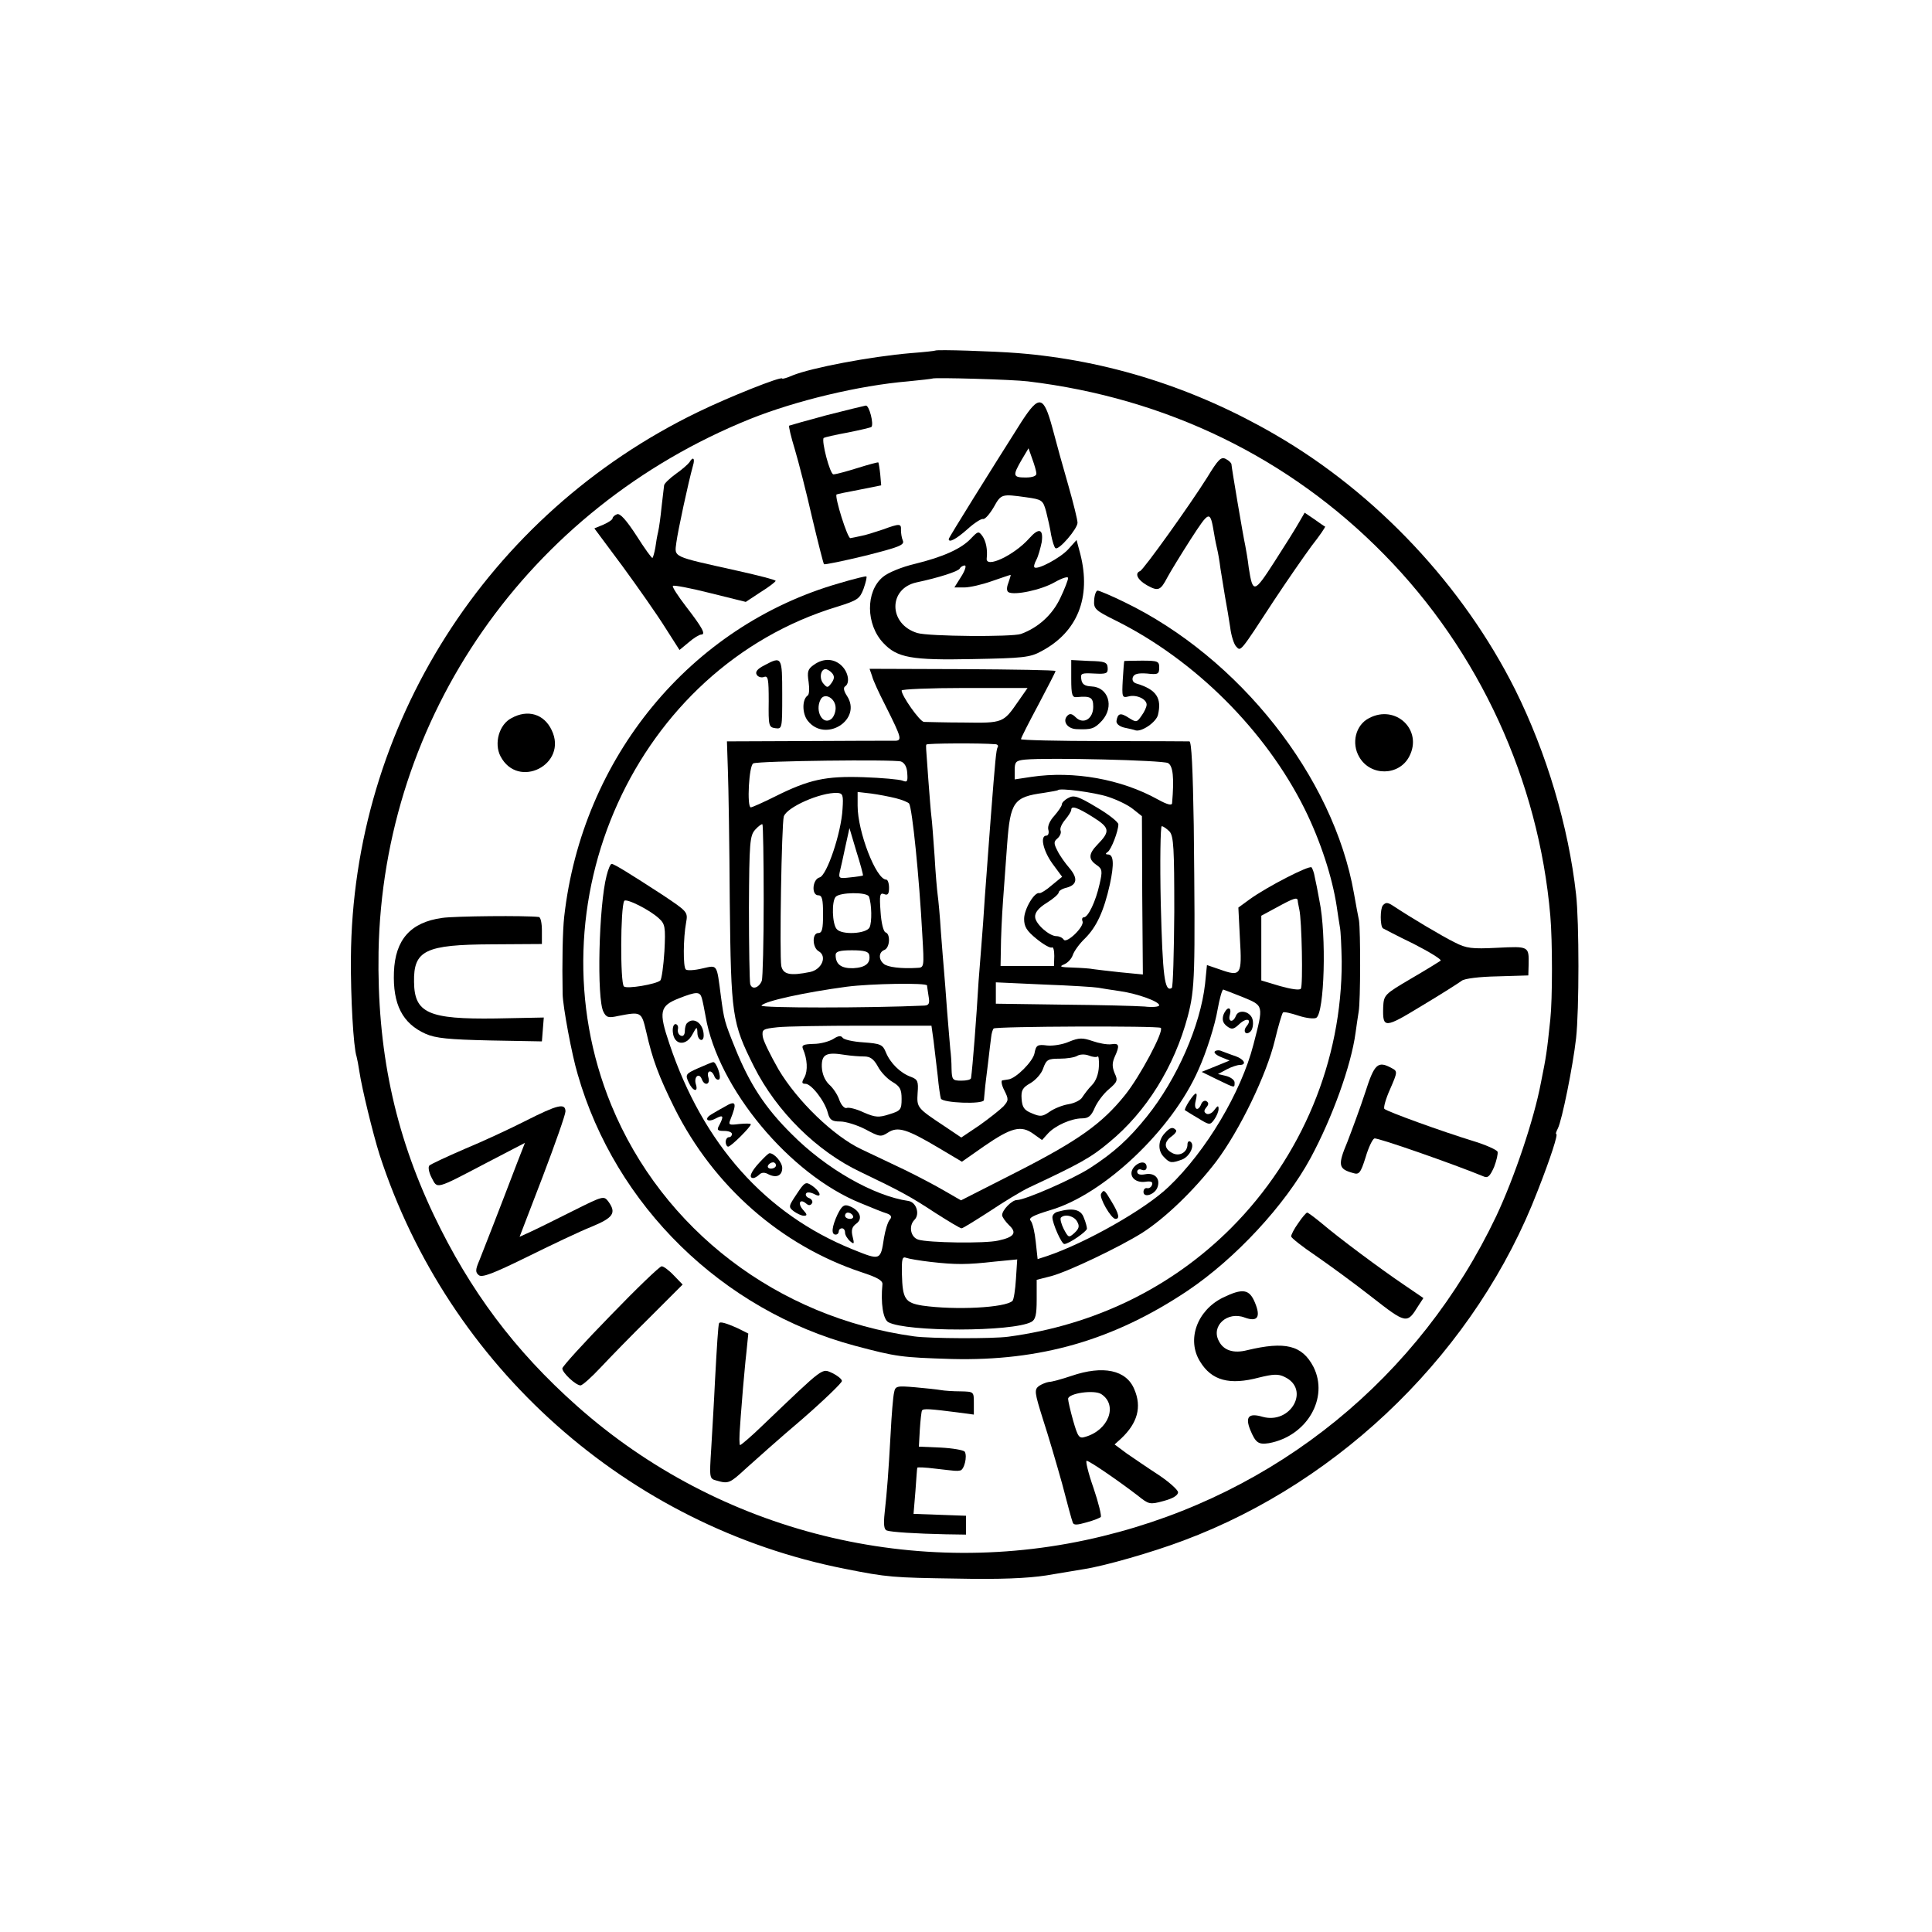 <?xml version="1.0" standalone="no"?>
<!DOCTYPE svg PUBLIC "-//W3C//DTD SVG 20010904//EN"
 "http://www.w3.org/TR/2001/REC-SVG-20010904/DTD/svg10.dtd">
<svg version="1.0" xmlns="http://www.w3.org/2000/svg"
 width="615pt" height="615pt" viewBox="0 0 615 615"
 preserveAspectRatio="xMidYMid meet">
<g transform="translate(0,615) scale(0.1,-0.1)"
fill="#000000" stroke="none">
<path d="M2977 5034 c-1 -1 -36 -5 -77 -8 -130 -11 -318 -47 -377 -71 -18 -8
-33 -12 -33 -10 0 9 -173 -60 -269 -107 -671 -325 -1099 -999 -1104 -1738 -1
-123 8 -284 18 -313 2 -7 6 -28 9 -48 8 -54 43 -197 64 -264 219 -675 790
-1183 1482 -1319 135 -27 153 -28 355 -31 138 -3 226 1 285 10 47 8 101 17
120 20 66 10 219 54 317 91 509 190 935 611 1128 1114 42 107 65 180 59 180
-3 0 0 8 5 18 13 25 48 198 58 287 10 90 10 370 0 458 -24 216 -94 451 -194
652 -166 331 -442 625 -763 811 -256 149 -533 237 -820 260 -76 6 -259 12
-263 8z m295 -98 c441 -53 832 -243 1134 -551 303 -308 492 -720 529 -1150 7
-80 7 -265 0 -330 -11 -105 -13 -118 -30 -202 -22 -117 -85 -303 -142 -424
-244 -513 -698 -884 -1253 -1019 -591 -145 -1220 11 -1674 415 -198 176 -340
366 -455 607 -126 265 -181 528 -176 838 14 748 476 1411 1182 1696 147 59
349 107 503 120 41 4 76 8 78 9 5 4 256 -3 304 -9z"/>
<path d="M3252 4808 c-95 -150 -232 -369 -232 -374 0 -13 24 0 59 31 22 20 44
34 50 33 6 -2 21 15 34 37 24 43 25 43 104 32 50 -7 53 -9 63 -45 5 -20 13
-54 16 -75 4 -20 10 -40 14 -42 11 -7 70 62 70 81 0 9 -13 62 -29 118 -16 55
-39 138 -51 184 -28 103 -42 106 -98 20z m47 -165 c1 -8 -12 -13 -34 -13 -41
0 -42 6 -13 56 l22 37 12 -34 c7 -19 13 -40 13 -46z"/>
<path d="M2630 4828 c-63 -17 -116 -32 -118 -33 -2 -2 6 -36 18 -75 12 -40 37
-138 55 -217 19 -80 36 -147 38 -149 2 -2 61 10 131 27 107 27 126 34 120 48
-4 9 -6 24 -6 34 1 21 -4 21 -59 1 -24 -8 -55 -18 -68 -20 -13 -3 -28 -6 -34
-7 -9 -2 -51 132 -44 139 1 1 34 8 72 15 l70 14 -3 35 c-2 19 -5 36 -6 38 -2
1 -32 -7 -67 -18 -35 -11 -69 -20 -76 -20 -11 0 -39 107 -31 116 3 2 37 10 76
17 40 8 74 16 76 18 8 9 -7 69 -18 68 -6 -1 -63 -15 -126 -31z"/>
<path d="M3842 4629 c-54 -86 -202 -293 -213 -297 -18 -7 -8 -28 22 -45 36
-20 43 -17 65 25 9 17 42 71 74 121 61 94 62 94 75 17 3 -19 8 -42 10 -50 2
-8 7 -35 10 -60 4 -25 11 -66 15 -92 5 -26 12 -69 16 -95 3 -26 12 -54 19 -61
15 -16 11 -21 120 146 41 62 95 140 120 174 26 33 45 61 43 62 -2 0 -17 11
-34 23 l-31 21 -18 -31 c-10 -18 -45 -74 -78 -125 -65 -101 -69 -102 -82 -19
-3 27 -9 59 -11 70 -7 31 -44 251 -44 259 0 4 -8 12 -18 17 -15 8 -24 -1 -60
-60z"/>
<path d="M2195 4679 c-4 -6 -23 -23 -43 -37 -21 -15 -38 -32 -38 -37 -1 -6 -4
-36 -8 -68 -3 -31 -8 -67 -11 -80 -3 -12 -7 -35 -9 -51 -3 -16 -7 -30 -9 -32
-2 -2 -25 30 -51 71 -32 49 -52 72 -62 68 -8 -3 -14 -9 -14 -13 0 -4 -13 -13
-29 -20 l-29 -12 90 -121 c49 -67 110 -154 135 -194 l46 -72 29 24 c16 14 34
25 40 25 16 0 3 23 -48 89 -26 34 -45 63 -42 66 3 3 56 -7 119 -23 l113 -28
47 31 c26 16 48 33 48 36 1 3 -54 17 -121 32 -211 47 -201 42 -195 90 5 38 38
191 53 245 7 23 0 30 -11 11z"/>
<path d="M3091 4436 c-31 -33 -89 -59 -179 -81 -42 -10 -86 -28 -102 -42 -55
-46 -54 -151 2 -210 44 -47 90 -55 284 -51 160 3 183 5 219 25 115 61 159 171
124 309 l-12 45 -27 -30 c-26 -28 -98 -66 -107 -57 -3 2 0 13 6 24 6 11 13 37
17 56 6 43 -9 47 -40 12 -48 -54 -140 -97 -135 -63 3 27 -2 54 -14 71 -12 16
-14 15 -36 -8z m-31 -121 l-22 -35 31 0 c18 0 57 9 88 20 32 11 58 20 60 20 1
0 -2 -11 -7 -25 -6 -15 -6 -26 0 -30 19 -11 105 7 148 32 23 13 42 19 42 13 0
-6 -11 -35 -25 -64 -25 -53 -70 -94 -125 -114 -29 -10 -294 -8 -330 3 -92 28
-93 141 -3 161 71 15 133 35 138 44 3 6 11 10 16 10 6 0 1 -16 -11 -35z"/>
<path d="M2670 4293 c-472 -136 -817 -554 -874 -1061 -5 -44 -7 -146 -5 -247
1 -40 29 -192 48 -255 120 -418 460 -751 883 -864 132 -35 146 -37 308 -42
282 -7 515 60 750 217 152 102 311 273 392 423 69 128 129 294 143 398 3 24 8
54 10 68 6 33 6 258 1 290 -3 14 -10 52 -16 86 -65 371 -365 751 -732 928 -41
20 -79 36 -84 36 -5 0 -10 -14 -11 -30 -2 -28 3 -33 70 -66 252 -126 476 -350
600 -599 51 -103 88 -218 102 -310 3 -23 8 -52 10 -65 3 -14 5 -63 6 -110 1
-316 -126 -622 -352 -849 -190 -190 -434 -309 -709 -346 -52 -7 -249 -6 -300
1 -435 60 -801 340 -964 736 -263 641 78 1393 720 1587 64 20 71 25 83 57 7
20 11 37 9 39 -1 2 -41 -8 -88 -22z"/>
<path d="M2433 4032 c-22 -11 -30 -21 -24 -30 4 -7 15 -10 23 -7 13 5 15 -6
15 -77 -1 -78 0 -83 21 -86 22 -3 22 -1 22 107 0 121 -1 123 -57 93z"/>
<path d="M2591 4034 c-20 -14 -22 -22 -17 -55 3 -21 2 -40 -3 -43 -18 -12 -18
-57 0 -80 56 -72 175 3 125 79 -10 15 -12 26 -6 30 16 10 11 44 -10 65 -24 24
-58 26 -89 4z m58 -27 c8 -10 7 -18 -2 -31 -12 -16 -14 -16 -26 -2 -14 16 -9
46 7 46 5 0 15 -6 21 -13z m11 -111 c0 -13 -6 -28 -13 -34 -27 -23 -54 24 -35
61 12 24 48 5 48 -27z"/>
<path d="M3410 3989 c0 -51 3 -60 18 -58 44 4 52 -1 52 -31 0 -38 -31 -57 -55
-34 -12 12 -19 14 -27 6 -17 -17 -1 -42 29 -43 47 -2 57 1 81 27 40 45 20 107
-34 109 -21 1 -30 7 -32 23 -3 19 1 20 41 18 39 -2 44 0 43 18 -1 18 -9 21
-58 22 l-58 3 0 -60z"/>
<path d="M3579 4046 c-1 -1 -3 -27 -5 -60 -3 -55 -2 -58 18 -53 25 7 58 -8 58
-26 0 -7 -7 -23 -16 -35 -15 -22 -17 -22 -41 -7 -26 17 -35 15 -39 -10 -1 -9
9 -17 24 -21 15 -3 32 -7 37 -9 20 -5 65 26 71 49 13 54 -5 81 -68 100 -11 3
-15 11 -12 20 4 11 17 14 45 12 35 -4 39 -2 39 19 0 20 -4 22 -55 22 -30 0
-55 -1 -56 -1z"/>
<path d="M2776 3998 c3 -13 22 -54 41 -91 56 -112 57 -116 25 -115 -15 0 -140
0 -278 -1 l-250 -1 3 -92 c2 -51 5 -239 6 -418 4 -365 7 -385 77 -525 72 -143
200 -270 340 -336 125 -60 157 -77 239 -131 41 -26 77 -48 82 -48 4 0 44 25
89 54 45 30 102 65 128 77 158 74 195 94 253 143 118 97 207 240 250 401 23
88 24 131 19 608 -3 181 -7 267 -14 267 -6 0 -129 1 -273 1 -145 0 -263 3
-263 6 0 4 25 53 55 109 30 57 55 105 55 108 0 3 -133 5 -296 6 l-296 1 8 -23z
m465 -81 c-47 -68 -48 -69 -173 -67 -62 0 -119 2 -127 2 -13 1 -71 83 -71 100
0 4 90 8 200 8 l201 0 -30 -43z m-73 -136 c7 0 11 -5 8 -9 -5 -8 -8 -42 -22
-222 -3 -41 -7 -95 -9 -120 -2 -25 -6 -85 -10 -135 -3 -49 -8 -119 -11 -154
-3 -36 -7 -87 -9 -115 -7 -119 -19 -274 -24 -308 -1 -5 -14 -8 -31 -8 -28 0
-30 3 -31 38 0 20 -2 48 -4 62 -1 14 -6 68 -10 120 -4 52 -8 111 -10 130 -2
19 -6 76 -10 125 -3 50 -8 101 -10 115 -2 14 -7 70 -10 125 -4 55 -8 111 -10
125 -2 14 -6 68 -10 120 -8 111 -8 104 -6 110 1 4 174 5 219 1z m550 -60 c16
-9 20 -46 13 -128 -1 -8 -16 -4 -45 12 -117 65 -268 92 -403 72 l-53 -8 0 30
c0 26 4 30 33 33 72 7 438 -2 455 -11z m-850 5 c11 -4 19 -17 20 -37 2 -27 0
-30 -15 -24 -10 4 -66 9 -124 11 -121 4 -173 -7 -283 -62 -38 -19 -72 -34 -76
-34 -13 0 -6 135 8 140 19 8 448 13 470 6z m658 -112 c28 -9 64 -26 80 -39
l29 -23 1 -252 2 -252 -72 7 c-39 4 -78 9 -86 10 -8 2 -37 4 -65 5 -39 1 -45
3 -28 10 12 5 24 18 28 30 4 12 21 36 39 53 37 37 60 87 79 172 14 65 12 95
-6 95 -8 0 -9 3 -1 8 11 7 34 66 34 88 0 7 -31 32 -69 54 -58 35 -73 40 -90
30 -12 -6 -21 -15 -21 -21 0 -5 -11 -21 -24 -36 -14 -15 -22 -33 -19 -44 3
-10 0 -19 -6 -19 -21 0 -11 -47 19 -89 l31 -42 -33 -27 c-17 -15 -35 -26 -39
-25 -16 5 -49 -51 -49 -82 0 -25 8 -38 40 -64 22 -18 44 -30 48 -27 5 3 8 -9
8 -27 l-1 -32 -85 0 -85 0 1 55 c0 30 3 100 7 155 4 55 10 135 13 178 10 135
21 150 116 163 24 4 44 7 46 9 7 7 114 -7 158 -21z m-844 -39 c-4 -76 -50
-212 -73 -218 -23 -6 -27 -57 -4 -57 12 0 15 -13 15 -60 0 -47 -3 -60 -15 -60
-21 0 -19 -47 1 -58 28 -16 10 -58 -27 -66 -64 -13 -86 -8 -92 19 -6 35 1 452
8 476 10 30 117 77 170 75 18 -1 20 -7 17 -51z m170 34 c20 -5 39 -13 42 -17
10 -17 32 -231 42 -419 6 -103 6 -103 -17 -104 -49 -3 -94 2 -106 13 -17 14
-16 37 2 44 18 7 20 51 4 56 -7 2 -14 32 -16 66 -4 53 -2 61 11 56 12 -5 16 0
16 20 0 14 -4 26 -9 26 -32 0 -91 152 -91 235 l0 44 43 -5 c23 -3 59 -10 79
-15z m627 -60 c54 -34 56 -45 14 -88 -28 -29 -29 -46 -3 -64 19 -13 20 -19 10
-62 -12 -54 -36 -105 -50 -105 -5 0 -7 -6 -4 -13 6 -17 -51 -72 -60 -58 -4 6
-14 11 -23 11 -23 0 -67 39 -68 61 -1 14 11 29 37 45 21 13 38 28 38 33 0 5
11 12 24 15 35 9 38 30 10 63 -13 15 -31 40 -38 55 -12 23 -12 29 0 39 8 7 13
18 10 25 -3 7 4 22 15 35 10 12 19 26 19 31 0 14 18 9 69 -23z m-1048 -265 c0
-132 -3 -247 -6 -256 -9 -23 -32 -30 -37 -10 -2 9 -4 119 -4 243 1 209 3 229
20 248 11 12 21 19 23 17 2 -2 4 -111 4 -242z m1292 219 c13 -15 15 -53 15
-256 -1 -131 -4 -240 -8 -242 -23 -14 -29 37 -35 268 -3 136 -1 247 3 247 5 0
16 -8 25 -17z m-976 -140 c-2 -1 -20 -4 -41 -6 -34 -4 -37 -3 -33 17 3 11 11
48 18 81 l13 59 22 -74 c13 -41 22 -75 21 -77z m19 -67 c9 -24 10 -82 2 -98
-10 -21 -90 -25 -105 -5 -14 17 -16 87 -3 102 13 15 100 16 106 1z m1 -186 c5
-26 -12 -40 -51 -42 -38 -1 -56 12 -56 42 0 11 12 15 52 15 39 0 53 -4 55 -15z
m184 -97 c0 -4 3 -20 5 -35 4 -22 1 -28 -13 -29 -174 -8 -524 -8 -519 0 9 14
137 42 271 60 77 10 255 13 256 4z m544 -7 c11 -2 42 -7 70 -11 56 -8 125 -33
125 -45 0 -5 -21 -7 -47 -4 -27 2 -144 5 -260 6 l-213 3 0 34 0 34 153 -7 c83
-3 161 -8 172 -10z m-523 -171 c3 -27 9 -77 13 -110 3 -33 8 -66 10 -72 5 -14
134 -19 137 -5 0 4 2 18 3 32 1 14 6 52 10 85 4 33 8 70 10 83 1 12 5 25 8 28
7 7 525 9 532 2 11 -10 -67 -156 -114 -214 -73 -91 -149 -145 -343 -244 l-179
-91 -52 30 c-29 17 -86 47 -127 67 -41 20 -104 49 -139 66 -88 42 -203 153
-263 254 -25 44 -48 90 -50 104 -3 23 0 25 47 30 28 3 149 5 270 5 l220 0 7
-50z"/>
<path d="M2653 2843 c-13 -8 -41 -16 -63 -16 -33 -1 -39 -4 -34 -16 14 -32 16
-69 5 -90 -10 -17 -9 -21 3 -21 19 0 62 -56 71 -92 6 -23 13 -28 40 -28 17 0
53 -11 80 -25 45 -24 49 -25 72 -10 31 20 60 11 161 -49 l74 -44 70 49 c87 60
118 68 157 40 l28 -20 19 21 c23 25 74 48 109 48 20 0 29 8 40 34 8 18 28 45
45 59 27 23 29 28 18 51 -8 20 -8 32 0 51 17 37 15 45 -10 41 -13 -2 -40 3
-60 10 -32 11 -43 11 -75 -2 -20 -9 -52 -14 -70 -12 -31 4 -35 1 -40 -25 -5
-26 -59 -80 -83 -83 -5 -1 -14 -2 -19 -3 -5 0 -3 -15 6 -32 14 -28 14 -32 -3
-51 -11 -11 -45 -38 -76 -60 l-58 -39 -52 35 c-89 59 -90 60 -87 107 3 37 0
43 -21 51 -34 12 -66 44 -80 78 -10 25 -17 28 -72 32 -33 2 -63 9 -66 15 -5 7
-14 6 -29 -4z m98 -56 c19 0 30 -8 43 -31 9 -18 30 -40 47 -50 24 -14 29 -24
29 -54 0 -34 -3 -38 -39 -49 -34 -11 -45 -10 -82 6 -23 11 -48 17 -54 14 -7
-2 -17 9 -23 25 -5 16 -20 39 -33 50 -14 14 -22 34 -23 56 -1 40 14 48 74 38
19 -3 47 -5 61 -5z m743 0 c3 3 5 -11 4 -32 -1 -23 -9 -46 -22 -59 -12 -12
-25 -30 -31 -39 -5 -9 -25 -19 -44 -22 -19 -3 -46 -14 -60 -24 -23 -16 -30
-16 -56 -5 -25 10 -31 19 -33 46 -2 27 3 36 28 50 17 10 36 31 41 48 10 27 15
30 52 30 23 0 48 4 56 9 8 5 24 6 37 1 12 -5 25 -6 28 -3z"/>
<path d="M1628 3864 c-39 -20 -56 -80 -35 -121 56 -108 216 -26 163 83 -24 51
-76 67 -128 38z"/>
<path d="M4358 3864 c-43 -22 -57 -80 -31 -124 36 -62 127 -60 159 2 44 84
-43 167 -128 122z"/>
<path d="M1931 3363 c-25 -96 -32 -393 -10 -434 9 -18 16 -20 47 -13 73 14 74
14 89 -50 20 -89 40 -142 90 -243 125 -250 340 -438 596 -523 49 -16 67 -26
66 -38 -6 -60 2 -112 19 -121 58 -31 395 -31 455 1 13 7 17 22 17 71 l0 63 47
12 c55 15 216 92 288 137 74 47 167 137 236 227 76 101 161 278 187 386 11 46
23 86 26 89 3 3 25 -2 49 -10 24 -8 50 -11 57 -7 26 16 33 263 10 373 -5 29
-12 63 -15 76 -2 13 -7 26 -10 30 -8 7 -142 -62 -196 -101 l-37 -27 5 -100 c7
-115 3 -121 -64 -97 l-41 14 -6 -60 c-15 -133 -89 -302 -185 -422 -58 -72
-104 -114 -181 -164 -54 -35 -207 -102 -233 -102 -16 0 -47 -32 -47 -48 0 -6
10 -20 22 -32 26 -24 17 -38 -34 -49 -42 -10 -224 -7 -255 3 -25 8 -31 44 -12
63 18 18 6 56 -19 60 -111 16 -263 103 -372 213 -85 84 -134 160 -180 274 -34
84 -35 89 -45 163 -14 107 -10 101 -60 90 -25 -6 -48 -7 -52 -3 -9 8 -8 101 1
149 6 34 5 35 -76 89 -100 65 -153 98 -161 98 -4 0 -11 -17 -16 -37z m166
-136 c20 -18 22 -27 18 -105 -3 -48 -9 -89 -13 -93 -13 -12 -107 -28 -116 -19
-12 12 -11 251 1 272 5 10 81 -28 110 -55z m2034 56 c0 -5 3 -17 5 -28 8 -34
12 -242 5 -252 -3 -6 -30 -2 -66 8 l-60 18 0 103 0 103 50 27 c53 29 65 33 66
21z m-175 -307 c67 -28 67 -24 34 -151 -39 -152 -151 -340 -270 -453 -75 -72
-263 -178 -386 -220 l-31 -10 -6 55 c-3 30 -10 60 -16 67 -8 9 7 17 63 34 170
50 387 255 471 447 25 55 53 143 61 192 6 33 14 63 18 63 1 0 29 -11 62 -24z
m-1722 -3 c3 -10 8 -36 12 -58 39 -229 268 -504 494 -595 36 -15 73 -30 84
-33 13 -5 16 -11 8 -20 -6 -7 -14 -33 -18 -57 -11 -73 -11 -73 -100 -37 -277
112 -476 335 -583 654 -35 103 -31 121 30 145 56 22 67 22 73 1z m729 -840
c79 -9 115 -9 203 1 l72 7 -4 -62 c-2 -34 -7 -66 -11 -70 -23 -22 -182 -30
-287 -15 -55 9 -63 21 -65 100 -1 49 1 57 14 52 8 -3 43 -9 78 -13z"/>
<path d="M3894 2918 c-4 -15 -1 -25 12 -35 15 -11 21 -10 39 7 23 22 42 16 23
-7 -13 -16 -2 -31 13 -16 6 6 9 21 7 34 -4 29 -45 39 -54 15 -9 -23 -26 -19
-19 4 3 11 2 20 -4 20 -5 0 -13 -10 -17 -22z"/>
<path d="M3867 2803 c-4 -4 5 -12 20 -18 l27 -11 -44 -18 -45 -18 49 -24 c58
-28 56 -28 56 -10 0 8 -12 17 -27 21 l-26 6 28 15 c15 8 34 14 41 14 24 0 15
18 -13 28 -16 5 -35 13 -44 16 -8 4 -18 3 -22 -1z"/>
<path d="M3785 2644 c-9 -14 -15 -27 -13 -28 2 -1 20 -13 41 -25 37 -23 39
-23 52 -5 8 11 14 26 14 34 0 12 -3 11 -14 -4 -7 -10 -19 -15 -25 -11 -8 5 -8
10 0 20 8 9 8 15 0 20 -5 3 -13 -1 -16 -9 -10 -26 -25 -18 -18 9 8 32 1 32
-21 -1z"/>
<path d="M3707 2542 c-21 -23 -22 -56 -1 -76 18 -19 24 -19 57 -7 25 10 42 47
26 57 -5 3 -9 -1 -9 -9 0 -25 -26 -40 -49 -27 -26 14 -27 35 -1 53 11 8 17 17
13 20 -10 11 -19 8 -36 -11z"/>
<path d="M3609 2434 c-19 -24 1 -50 36 -46 19 3 26 0 22 -10 -2 -7 -10 -12
-16 -10 -6 1 -11 -4 -11 -12 0 -21 38 -8 45 16 9 27 -10 46 -40 40 -16 -3 -25
0 -25 8 0 7 7 10 15 6 9 -3 15 0 15 9 0 20 -24 19 -41 -1z"/>
<path d="M3505 2350 c-7 -12 32 -80 46 -80 14 0 11 16 -12 54 -23 39 -25 41
-34 26z"/>
<path d="M3368 2293 c-10 -2 -18 -10 -18 -18 0 -19 29 -85 38 -85 14 0 72 40
72 49 0 5 -4 21 -10 35 -9 26 -35 32 -82 19z m61 -32 c8 -14 6 -22 -9 -36 -18
-16 -19 -15 -34 13 -8 16 -12 32 -9 36 13 13 43 5 52 -13z"/>
<path d="M2187 2893 c-4 -3 -7 -15 -7 -25 0 -11 -5 -18 -12 -15 -7 2 -12 11
-10 21 2 9 -2 16 -8 16 -6 0 -10 -12 -8 -27 4 -40 42 -44 62 -6 14 26 15 26
16 6 0 -25 20 -33 20 -9 0 38 -32 61 -53 39z"/>
<path d="M2223 2750 c-41 -18 -42 -21 -31 -45 13 -29 32 -34 23 -6 -7 23 10
38 19 16 8 -23 28 -18 21 5 -7 23 10 27 19 4 3 -8 10 -13 15 -10 9 6 -9 57
-19 55 -3 0 -24 -9 -47 -19z"/>
<path d="M2305 2626 c-11 -6 -29 -16 -40 -23 -26 -15 -13 -28 14 -13 23 12 26
8 11 -21 -9 -16 -7 -19 15 -19 14 0 25 -4 25 -10 0 -5 -4 -10 -10 -10 -5 0
-10 -7 -10 -15 0 -8 4 -15 8 -15 9 0 72 63 72 71 0 3 -16 3 -37 1 -32 -4 -35
-3 -28 14 22 55 18 63 -20 40z"/>
<path d="M2418 2450 c-28 -30 -36 -50 -20 -50 4 0 13 5 19 11 7 7 17 8 29 1
26 -13 44 -4 44 20 0 18 -25 47 -40 47 -3 1 -17 -13 -32 -29z m52 -10 c0 -5
-7 -10 -16 -10 -8 0 -12 5 -9 10 3 6 10 10 16 10 5 0 9 -4 9 -10z"/>
<path d="M2536 2349 c-26 -39 -27 -41 -9 -55 10 -7 24 -14 32 -14 11 0 11 4
-2 18 -19 21 -11 38 9 21 8 -7 14 -7 19 1 3 5 -1 13 -9 16 -9 3 -13 10 -10 15
3 5 14 4 26 -2 27 -15 20 9 -9 28 -18 12 -22 10 -47 -28z"/>
<path d="M2666 2284 c-18 -39 -21 -64 -6 -64 6 0 10 5 10 10 0 6 5 10 10 10 6
0 10 -6 10 -14 0 -7 7 -19 16 -27 13 -11 14 -9 8 15 -5 20 -2 31 12 41 22 16
11 43 -23 56 -16 6 -23 1 -37 -27z m49 -4 c3 -5 -1 -10 -9 -10 -9 0 -16 5 -16
10 0 6 4 10 9 10 6 0 13 -4 16 -10z"/>
<path d="M4402 3268 c-9 -11 -9 -65 0 -73 2 -1 45 -24 97 -49 51 -26 90 -50
87 -54 -4 -3 -46 -29 -94 -57 -85 -50 -87 -52 -89 -91 -2 -69 4 -68 124 5 62
37 118 73 126 79 8 7 57 13 113 14 l99 3 1 35 c1 58 1 58 -100 53 -81 -4 -98
-2 -135 17 -39 19 -143 81 -197 117 -17 11 -23 11 -32 1z"/>
<path d="M1407 3228 c-100 -14 -149 -69 -153 -172 -4 -103 27 -164 101 -197
32 -14 73 -18 205 -21 l165 -3 3 38 3 38 -153 -3 c-214 -3 -259 17 -260 116
-2 101 36 119 247 120 l160 1 0 43 c0 23 -4 43 -10 43 -40 5 -269 3 -308 -3z"/>
<path d="M4346 2673 c-16 -49 -42 -119 -57 -158 -31 -74 -29 -86 18 -99 19 -6
24 -1 40 50 9 31 22 58 28 60 8 4 256 -83 348 -121 13 -6 20 1 33 30 8 21 13
43 11 49 -3 6 -38 22 -78 34 -98 30 -272 93 -282 102 -4 3 4 32 18 63 24 55
24 57 5 67 -44 24 -55 14 -84 -77z"/>
<path d="M1675 2583 c-49 -25 -137 -66 -195 -90 -58 -25 -109 -49 -113 -53 -5
-4 -2 -22 7 -39 19 -36 10 -39 174 47 l123 64 -25 -64 c-56 -147 -106 -275
-120 -310 -13 -30 -13 -38 -2 -47 10 -9 46 5 152 57 77 38 169 82 207 97 70
29 80 44 53 81 -14 18 -17 17 -113 -31 -54 -27 -114 -57 -134 -66 l-35 -16 73
190 c40 105 73 199 73 209 0 28 -26 21 -125 -29z"/>
<path d="M4133 2257 c-13 -18 -23 -37 -23 -43 1 -5 35 -32 78 -61 42 -29 123
-88 179 -132 109 -85 112 -86 147 -29 l17 26 -63 43 c-74 50 -207 149 -262
196 -22 18 -42 33 -45 33 -3 0 -16 -15 -28 -33z"/>
<path d="M1943 1962 c-84 -86 -153 -162 -153 -168 0 -14 43 -54 58 -54 6 0 35
26 64 57 29 31 100 104 157 160 l104 104 -28 29 c-16 17 -34 30 -39 29 -6 0
-80 -71 -163 -157z"/>
<path d="M3892 2019 c-82 -41 -115 -134 -72 -203 37 -61 94 -76 188 -51 45 11
61 12 81 2 83 -39 20 -152 -70 -127 -44 13 -56 0 -39 -42 17 -41 26 -47 59
-42 121 22 192 144 142 243 -36 69 -90 82 -211 53 -43 -11 -75 -1 -90 29 -26
48 27 96 82 75 41 -15 52 1 33 47 -18 44 -39 47 -103 16z"/>
<path d="M2289 1938 c-3 -7 -7 -73 -13 -183 -3 -66 -9 -163 -12 -216 -6 -95
-6 -96 17 -102 38 -11 42 -9 94 39 28 25 107 96 178 156 70 61 127 116 127
122 0 6 -14 17 -30 25 -35 15 -22 25 -222 -166 -36 -35 -69 -63 -72 -63 -3 0
-3 28 0 63 2 34 7 87 9 117 3 30 7 82 11 115 l6 60 -36 18 c-34 15 -54 21 -57
15z"/>
<path d="M3410 1770 c-30 -10 -62 -19 -71 -19 -8 -1 -23 -7 -32 -13 -15 -12
-14 -20 13 -106 17 -52 44 -144 61 -205 16 -62 31 -117 34 -124 3 -8 13 -8 44
1 22 6 42 14 45 17 3 3 -7 45 -23 92 -17 48 -26 87 -22 87 9 0 106 -67 163
-111 35 -28 38 -29 82 -17 30 8 46 18 46 28 -1 8 -29 33 -62 55 -34 22 -79 53
-101 68 l-39 29 21 19 c52 49 66 100 42 156 -25 62 -99 78 -201 43z m96 -58
c53 -35 23 -115 -52 -136 -19 -6 -23 0 -38 52 -9 32 -16 63 -16 69 0 18 84 30
106 15z"/>
<path d="M2846 1717 c-3 -12 -8 -71 -11 -132 -7 -125 -11 -178 -19 -251 -4
-37 -2 -53 7 -56 14 -5 92 -10 187 -12 l65 -1 0 30 0 30 -83 3 -84 3 6 72 c3
40 5 74 6 75 0 2 26 1 57 -3 70 -8 66 -8 79 -6 13 1 24 45 15 60 -4 5 -38 11
-76 13 l-70 3 3 54 c2 30 5 58 7 61 4 7 27 5 113 -6 l52 -7 0 37 c0 36 0 36
-42 37 -24 0 -52 2 -63 4 -11 2 -48 6 -82 9 -59 5 -63 4 -67 -17z"/>
</g>
</svg>
